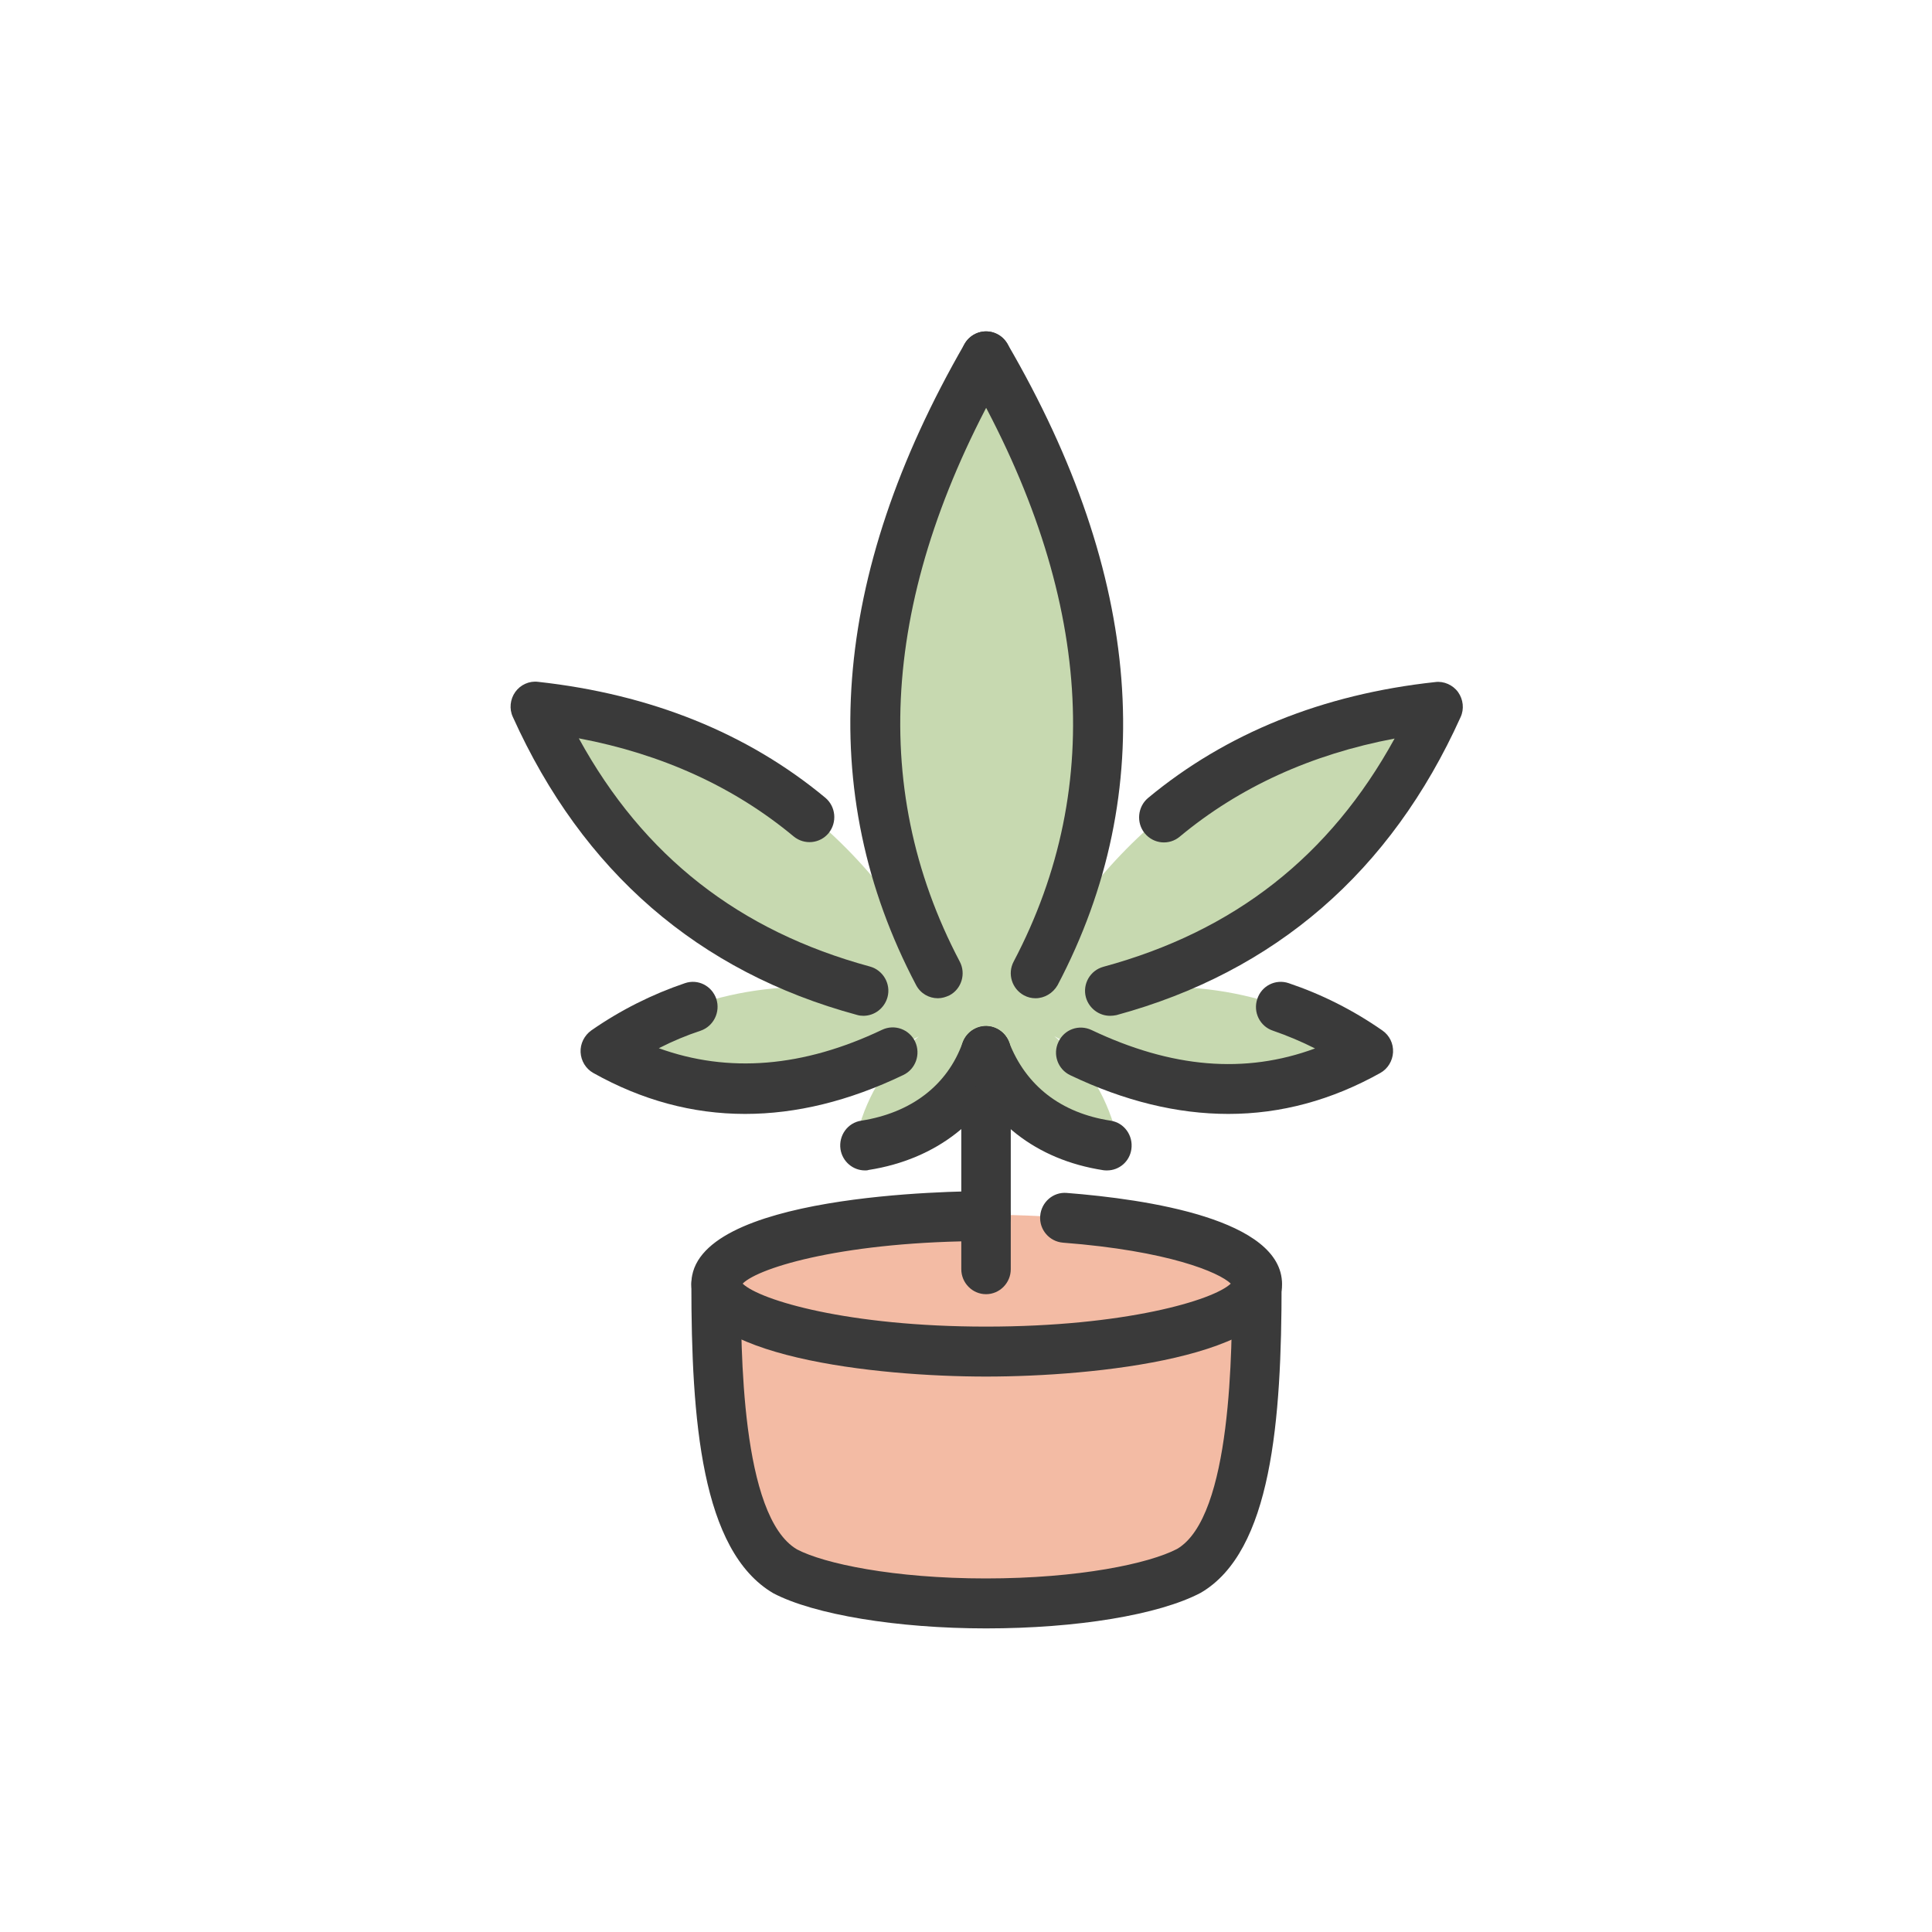 <svg width="140" height="140" viewBox="0 0 140 140" fill="none" xmlns="http://www.w3.org/2000/svg">
    <g clip-path="url(#clip0)">
        <path fill-rule="evenodd" clip-rule="evenodd"
              d="M51.892 93.032C51.892 100.077 52.102 111.069 56.85 113.841C59.499 115.228 65.201 116.19 71.435 116.19C77.783 116.19 83.485 115.228 86.117 113.841C90.866 111.069 91.076 100.077 91.076 93.032H51.892Z"
              fill="#F3BBA4"/>
        <path fill-rule="evenodd" clip-rule="evenodd"
              d="M71.452 97.941C82.225 97.941 91.108 95.707 91.108 93.032C91.108 90.26 82.225 88.026 71.452 88.026C60.678 88.026 51.908 90.26 51.908 93.032C51.892 95.691 60.662 97.941 71.452 97.941Z"
              fill="#F3BBA4"/>
        <path fill-rule="evenodd" clip-rule="evenodd"
              d="M71.452 25.81C80.965 42.135 82.128 57.073 75.037 70.413C81.482 58.883 91.205 52.49 104.094 51.202C99.136 62.292 90.672 69.239 78.946 72.109C86.23 70.609 92.998 71.995 99.136 76.056C92.061 80.002 84.551 79.676 76.41 75.093C78.623 76.904 80.109 79.252 80.852 82.024C76.62 81.698 73.245 79.676 71.452 76.056C69.659 79.676 66.267 81.715 62.148 82.024C62.891 79.252 64.361 76.904 66.59 75.093C58.45 79.676 50.842 80.002 43.865 76.056C49.986 71.995 56.754 70.609 63.941 72.109C52.215 69.239 43.865 62.308 38.793 51.202C51.795 52.49 61.518 58.883 67.963 70.413C60.888 57.073 62.051 42.135 71.452 25.81Z"
              fill="#C7D9B0"/>
        <path d="M71.451 93.782C70.466 93.782 69.659 92.967 69.659 91.972V76.186C69.659 75.191 70.466 74.376 71.451 74.376C72.437 74.376 73.244 75.191 73.244 76.186V91.972C73.244 92.967 72.437 93.782 71.451 93.782Z"
              fill="#3A3A3A"/>
        <path d="M53.992 80.719C50.18 80.719 46.514 79.725 42.992 77.751C42.443 77.442 42.104 76.871 42.072 76.251C42.039 75.631 42.346 75.028 42.847 74.669C44.979 73.185 47.273 72.044 49.631 71.245C50.584 70.918 51.585 71.44 51.908 72.386C52.215 73.332 51.714 74.359 50.778 74.686C49.744 75.028 48.726 75.452 47.741 75.958C52.78 77.784 58.207 77.344 63.925 74.62C64.829 74.196 65.895 74.588 66.315 75.485C66.735 76.398 66.348 77.474 65.459 77.898C61.518 79.79 57.69 80.719 53.992 80.719Z"
              fill="#3A3A3A"/>
        <path d="M62.568 73.609C62.407 73.609 62.261 73.593 62.1 73.544C50.6 70.429 42.217 63.156 37.162 51.952C36.887 51.365 36.968 50.664 37.339 50.142C37.711 49.62 38.357 49.327 38.987 49.408C47.16 50.305 54.169 53.126 59.806 57.807C60.565 58.443 60.678 59.584 60.049 60.367C59.419 61.134 58.288 61.248 57.513 60.612C53.2 57.024 47.983 54.643 41.943 53.502C46.627 62.047 53.556 67.461 63.037 70.038C63.99 70.299 64.571 71.294 64.313 72.256C64.087 73.071 63.36 73.609 62.568 73.609Z"
              fill="#3A3A3A"/>
        <path d="M67.963 72.337C67.317 72.337 66.703 71.995 66.38 71.375C59.015 57.383 60.194 41.743 69.901 24.913C70.402 24.049 71.5 23.755 72.356 24.261C73.212 24.766 73.503 25.875 73.002 26.739C63.973 42.428 62.81 56.877 69.546 69.679C70.014 70.559 69.675 71.668 68.803 72.125C68.528 72.255 68.254 72.337 67.963 72.337Z"
              fill="#3A3A3A"/>
        <path d="M62.681 84.813C61.809 84.813 61.05 84.177 60.905 83.28C60.759 82.285 61.422 81.356 62.407 81.209C66.041 80.638 68.657 78.632 69.756 75.55C70.095 74.604 71.129 74.115 72.049 74.457C72.986 74.8 73.471 75.844 73.132 76.773C71.581 81.095 67.866 84.014 62.94 84.78C62.859 84.813 62.762 84.813 62.681 84.813Z"
              fill="#3A3A3A"/>
        <path d="M89.009 80.719C85.31 80.719 81.482 79.79 77.557 77.915C76.653 77.491 76.265 76.398 76.701 75.501C77.121 74.588 78.187 74.213 79.091 74.637C84.89 77.393 90.22 77.849 95.292 75.974C94.29 75.468 93.273 75.044 92.239 74.686C91.302 74.376 90.785 73.348 91.108 72.386C91.415 71.44 92.433 70.918 93.386 71.245C95.76 72.044 98.037 73.185 100.169 74.669C100.686 75.028 100.977 75.615 100.945 76.251C100.912 76.871 100.573 77.442 100.024 77.751C96.487 79.725 92.82 80.719 89.009 80.719Z"
              fill="#3A3A3A"/>
        <path d="M80.432 73.609C79.641 73.609 78.914 73.071 78.688 72.272C78.429 71.31 78.995 70.315 79.964 70.054C89.445 67.478 96.374 62.047 101.058 53.518C95.017 54.659 89.8 57.04 85.487 60.628C84.728 61.264 83.598 61.166 82.952 60.383C82.322 59.617 82.435 58.459 83.194 57.823C88.831 53.143 95.841 50.305 104.013 49.424C104.627 49.343 105.289 49.636 105.661 50.158C106.032 50.68 106.113 51.381 105.839 51.968C100.783 63.172 92.4 70.429 80.9 73.56C80.739 73.593 80.577 73.609 80.432 73.609Z"
              fill="#3A3A3A"/>
        <path d="M75.037 72.337C74.747 72.337 74.472 72.272 74.198 72.125C73.325 71.652 72.986 70.559 73.454 69.679C80.206 56.844 79.011 42.395 69.901 26.739C69.4 25.875 69.691 24.766 70.547 24.261C71.403 23.755 72.502 24.049 73.002 24.913C82.79 41.727 84.018 57.366 76.636 71.391C76.297 71.978 75.683 72.337 75.037 72.337Z"
              fill="#3A3A3A"/>
        <path d="M80.222 84.813C80.125 84.813 80.044 84.813 79.948 84.797C75.07 84.046 71.468 81.209 69.772 76.838C69.417 75.909 69.869 74.849 70.79 74.49C71.71 74.115 72.76 74.588 73.115 75.517C74.343 78.681 76.879 80.654 80.481 81.209C81.466 81.356 82.128 82.285 81.983 83.28C81.853 84.177 81.094 84.813 80.222 84.813Z"
              fill="#3A3A3A"/>
        <path d="M71.452 99.751C63.521 99.751 50.099 98.332 50.099 93.032C50.099 86.493 69.255 86.314 71.452 86.314C72.437 86.314 73.245 87.129 73.245 88.124C73.245 89.118 72.437 89.934 71.452 89.934C61.373 89.934 55.026 91.809 53.814 93.016C55.074 94.223 61.47 96.131 71.452 96.131C81.498 96.131 87.927 94.223 89.186 93.016C88.347 92.201 84.664 90.635 77.024 90.048C76.039 89.966 75.296 89.102 75.377 88.107C75.457 87.113 76.314 86.362 77.299 86.444C83.129 86.901 92.901 88.352 92.901 93.049C92.901 98.332 79.415 99.751 71.452 99.751Z"
              fill="#3A3A3A"/>
        <path d="M71.452 118C65.04 118 58.999 117.005 56.043 115.456C50.81 112.39 50.099 102.866 50.099 93.032C50.099 92.037 50.907 91.222 51.892 91.222C52.877 91.222 53.685 92.037 53.685 93.032C53.685 97.647 53.685 109.895 57.755 112.276C59.709 113.303 64.765 114.38 71.436 114.38C78.187 114.38 83.259 113.303 85.294 112.243C89.283 109.911 89.283 97.664 89.283 93.049C89.283 92.054 90.091 91.238 91.076 91.238C92.061 91.238 92.869 92.054 92.869 93.049C92.869 102.899 92.158 112.423 87.006 115.423C83.969 117.021 78.025 118 71.452 118Z"
              fill="#3A3A3A"/>
    </g>
    <defs>
        <clipPath id="clip0">
            <rect width="69" height="94" fill="white" transform="translate(37 24)"/>
        </clipPath>
    </defs>
</svg>

